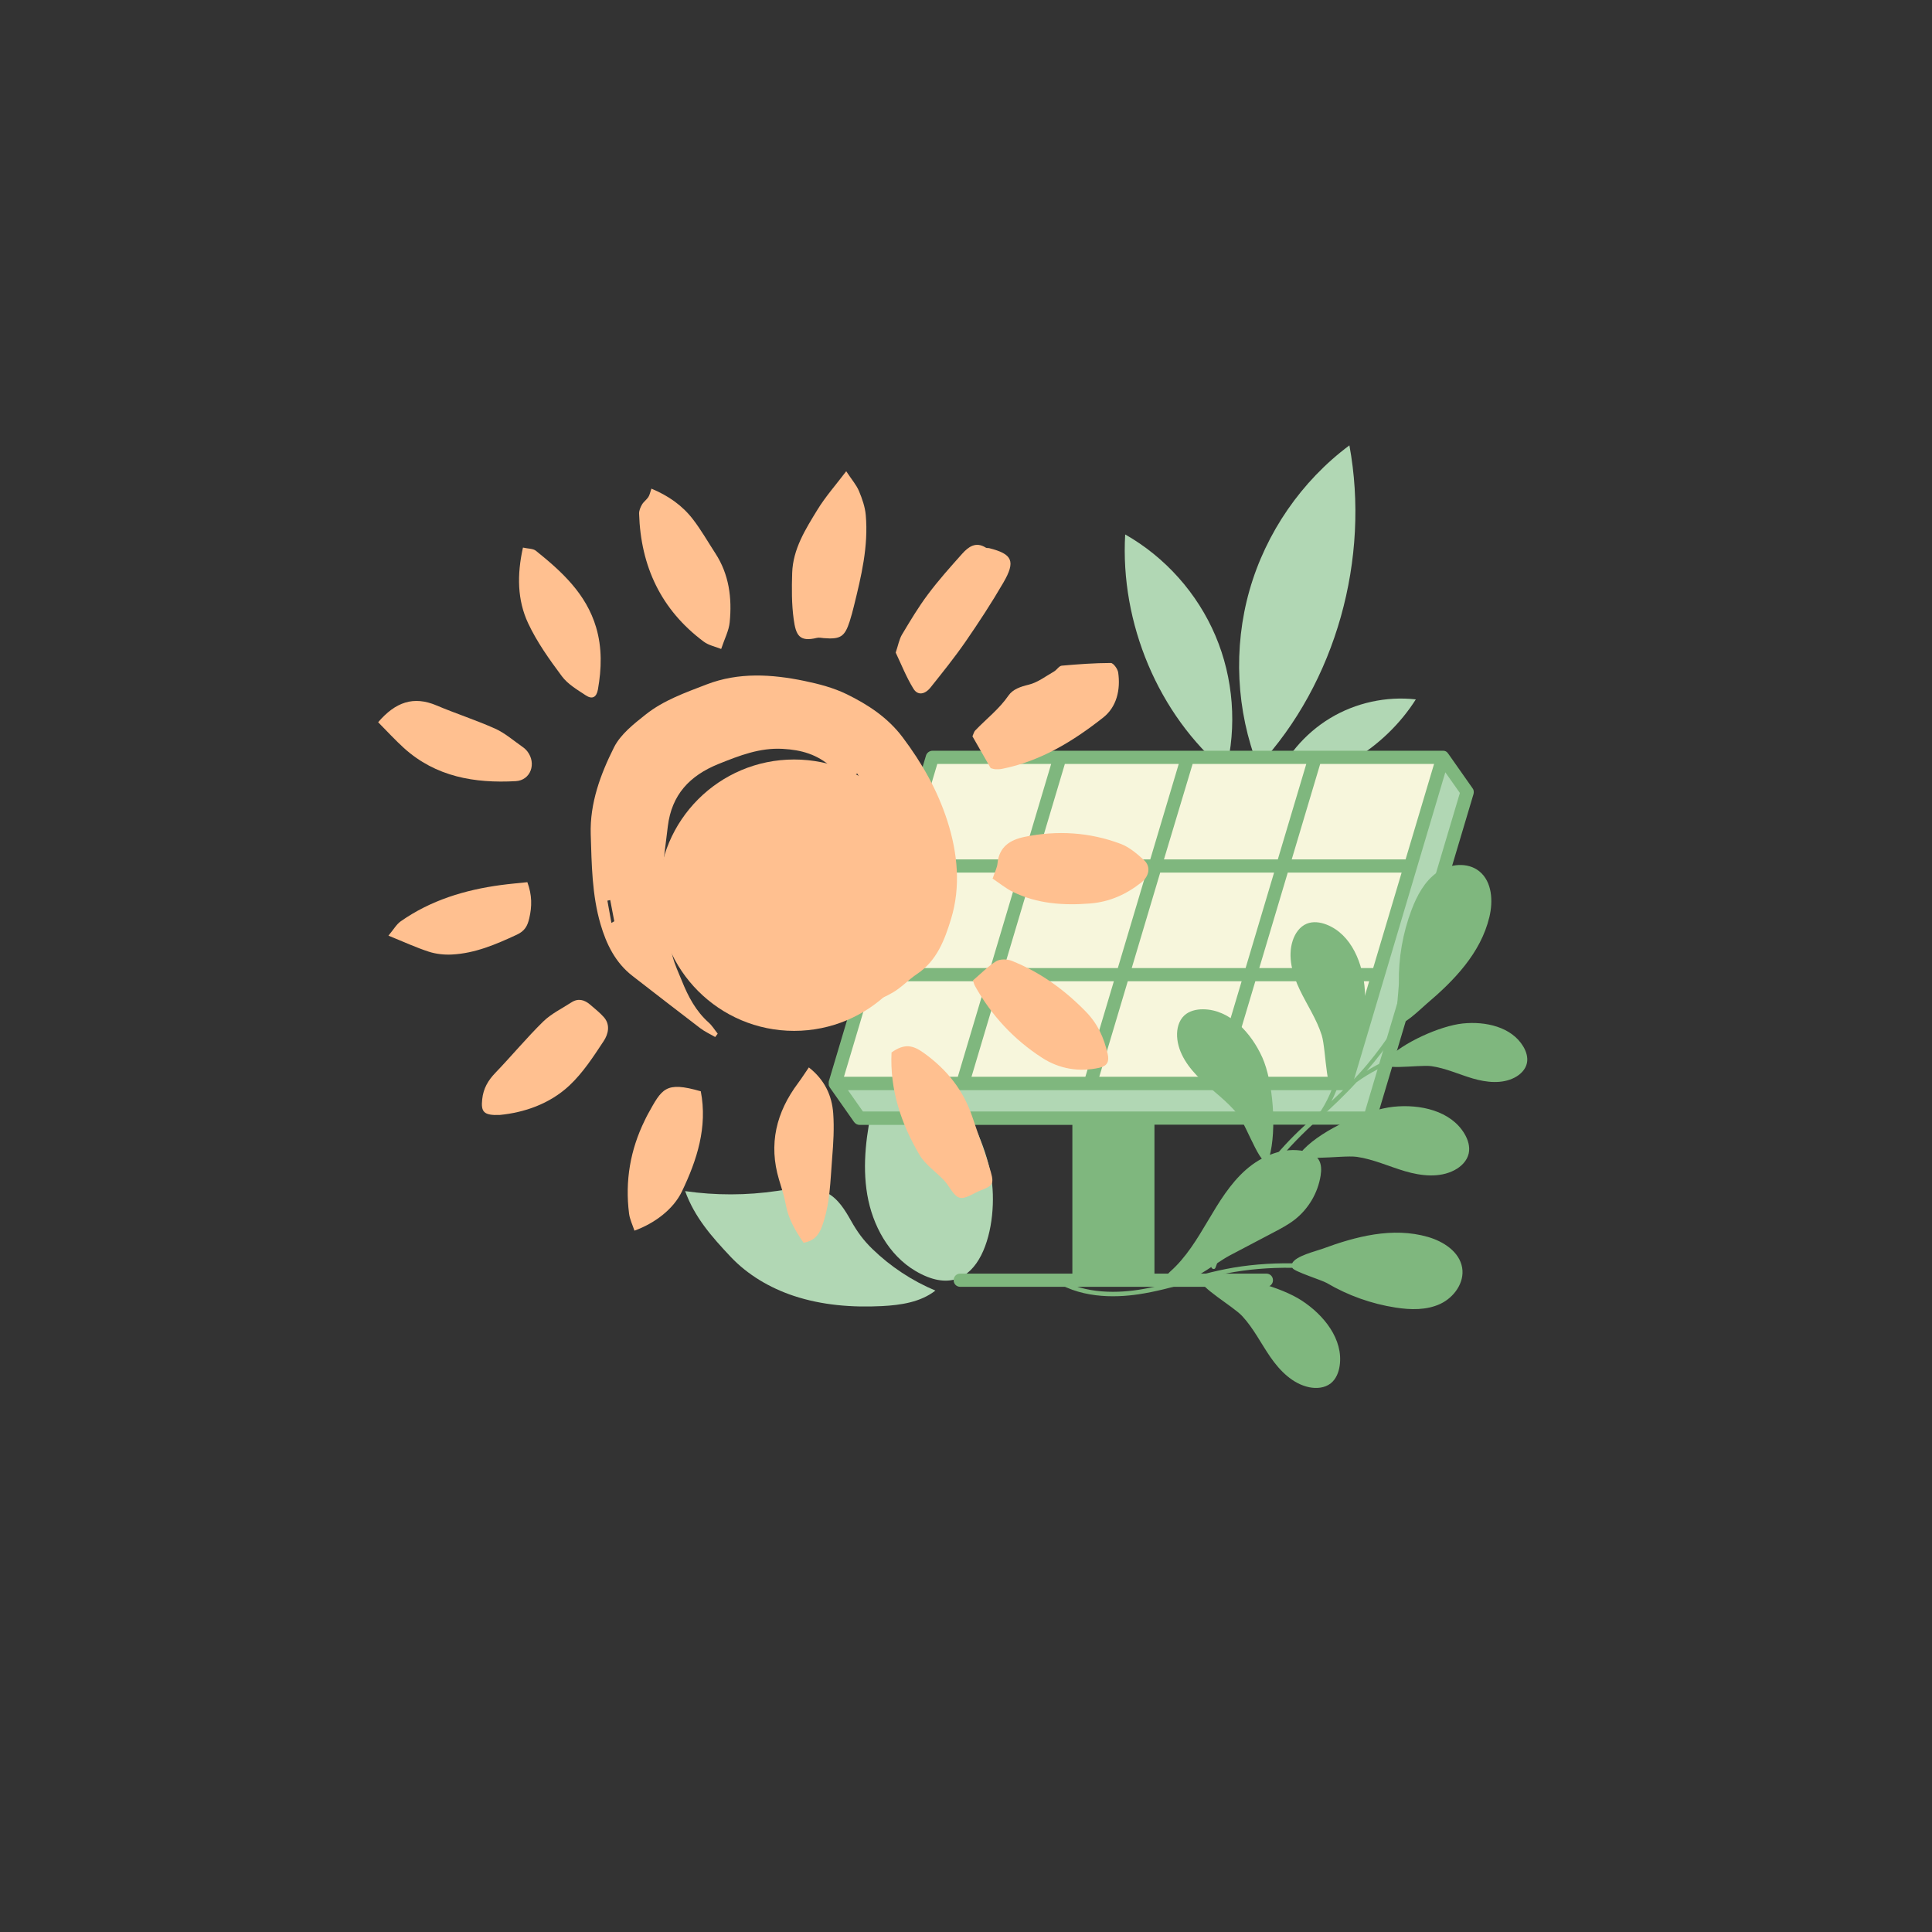 <svg xmlns="http://www.w3.org/2000/svg" xmlns:xlink="http://www.w3.org/1999/xlink" width="500" zoomAndPan="magnify" viewBox="0 0 375 375" height="500" preserveAspectRatio="xMidYMid meet" version="1.0"><rect x="0" y="0" width="375" height="375" fill="#333333" stroke="none"/><defs><clipPath id="09356b577b"><path d="M 167 197 L 193 197 L 193 249 L 167 249 Z M 167 197 " clip-rule="nonzero"/></clipPath><clipPath id="a7e2c8247d"><path d="M 128.066 226.137 L 173.832 194.738 L 206.926 242.98 L 161.16 274.375 Z M 128.066 226.137 " clip-rule="nonzero"/></clipPath><clipPath id="3099af83ec"><path d="M 173.688 194.84 L 127.922 226.234 L 161.016 274.477 L 206.781 243.078 Z M 173.688 194.84 " clip-rule="nonzero"/></clipPath><clipPath id="afc4b7c3b4"><path d="M 132 230 L 182 230 L 182 254 L 132 254 Z M 132 230 " clip-rule="nonzero"/></clipPath><clipPath id="bb785602c4"><path d="M 128.066 226.137 L 173.832 194.738 L 206.926 242.98 L 161.16 274.375 Z M 128.066 226.137 " clip-rule="nonzero"/></clipPath><clipPath id="fec28537ab"><path d="M 173.688 194.84 L 127.922 226.234 L 161.016 274.477 L 206.781 243.078 Z M 173.688 194.84 " clip-rule="nonzero"/></clipPath><clipPath id="6573aeb793"><path d="M 247 135 L 275 135 L 275 153 L 247 153 Z M 247 135 " clip-rule="nonzero"/></clipPath><clipPath id="8c9267aade"><path d="M 214.27 91.547 L 269.453 85.641 L 276.316 149.777 L 221.129 155.68 Z M 214.27 91.547 " clip-rule="nonzero"/></clipPath><clipPath id="9d9cf63d85"><path d="M 214.27 91.547 L 269.453 85.641 L 276.316 149.777 L 221.129 155.68 Z M 214.27 91.547 " clip-rule="nonzero"/></clipPath><clipPath id="6438552c9c"><path d="M 218 103 L 240 103 L 240 150 L 218 150 Z M 218 103 " clip-rule="nonzero"/></clipPath><clipPath id="3c0c006429"><path d="M 214.27 91.547 L 269.453 85.641 L 276.316 149.777 L 221.129 155.68 Z M 214.27 91.547 " clip-rule="nonzero"/></clipPath><clipPath id="130f5f8230"><path d="M 214.27 91.547 L 269.453 85.641 L 276.316 149.777 L 221.129 155.68 Z M 214.27 91.547 " clip-rule="nonzero"/></clipPath><clipPath id="8f20a8238f"><path d="M 240 86 L 264 86 L 264 149 L 240 149 Z M 240 86 " clip-rule="nonzero"/></clipPath><clipPath id="1377a96f30"><path d="M 214.27 91.547 L 269.453 85.641 L 276.316 149.777 L 221.129 155.68 Z M 214.27 91.547 " clip-rule="nonzero"/></clipPath><clipPath id="1f587d7840"><path d="M 214.27 91.547 L 269.453 85.641 L 276.316 149.777 L 221.129 155.68 Z M 214.27 91.547 " clip-rule="nonzero"/></clipPath><clipPath id="4a00a78173"><path d="M 160.812 145.574 L 286.062 145.574 L 286.062 249.824 L 160.812 249.824 Z M 160.812 145.574 " clip-rule="nonzero"/></clipPath><clipPath id="f8bc58371e"><path d="M 153 91.367 L 169 91.367 L 169 125 L 153 125 Z M 153 91.367 " clip-rule="nonzero"/></clipPath><clipPath id="8fb177f538"><path d="M 73.402 136 L 104 136 L 104 152 L 73.402 152 Z M 73.402 136 " clip-rule="nonzero"/></clipPath><clipPath id="a999ab398b"><path d="M 150 207 L 162 207 L 162 241.367 L 150 241.367 Z M 150 207 " clip-rule="nonzero"/></clipPath><clipPath id="3576112135"><path d="M 127.809 147.418 L 180.477 147.418 L 180.477 200.09 L 127.809 200.09 Z M 127.809 147.418 " clip-rule="nonzero"/></clipPath><clipPath id="4fd57879ea"><path d="M 154.141 147.418 C 139.598 147.418 127.809 159.211 127.809 173.754 C 127.809 188.297 139.598 200.09 154.141 200.09 C 168.688 200.09 180.477 188.297 180.477 173.754 C 180.477 159.211 168.688 147.418 154.141 147.418 " clip-rule="nonzero"/></clipPath><clipPath id="3db3794ad3"><path d="M 203 223 L 284 223 L 284 270 L 203 270 Z M 203 223 " clip-rule="nonzero"/></clipPath><clipPath id="af714bed3a"><path d="M 251.039 206.344 L 287.227 247.43 L 239.953 289.07 L 203.762 247.988 Z M 251.039 206.344 " clip-rule="nonzero"/></clipPath><clipPath id="f9f5d3162a"><path d="M 251.039 206.344 L 287.227 247.43 L 239.953 289.07 L 203.762 247.988 Z M 251.039 206.344 " clip-rule="nonzero"/></clipPath><clipPath id="46870fb7ca"><path d="M 235 191 L 282 191 L 282 247 L 235 247 Z M 235 191 " clip-rule="nonzero"/></clipPath><clipPath id="f0a0c76abe"><path d="M 223.402 177.176 L 290.004 166.211 L 301.457 235.773 L 234.852 246.738 Z M 223.402 177.176 " clip-rule="nonzero"/></clipPath><clipPath id="3e54528dfe"><path d="M 290.18 166.18 L 223.574 177.145 L 235.027 246.711 L 301.629 235.746 Z M 290.18 166.18 " clip-rule="nonzero"/></clipPath><clipPath id="68697b02d5"><path d="M 271 167 L 290 167 L 290 199 L 271 199 Z M 271 167 " clip-rule="nonzero"/></clipPath><clipPath id="2c7e6c36f3"><path d="M 223.402 177.176 L 290.004 166.211 L 301.457 235.773 L 234.852 246.738 Z M 223.402 177.176 " clip-rule="nonzero"/></clipPath><clipPath id="e6d5eb7b81"><path d="M 290.18 166.18 L 223.574 177.145 L 235.027 246.711 L 301.629 235.746 Z M 290.18 166.18 " clip-rule="nonzero"/></clipPath><clipPath id="61de9f1e40"><path d="M 250 179 L 265 179 L 265 212 L 250 212 Z M 250 179 " clip-rule="nonzero"/></clipPath><clipPath id="51070da9fa"><path d="M 223.402 177.176 L 290.004 166.211 L 301.457 235.773 L 234.852 246.738 Z M 223.402 177.176 " clip-rule="nonzero"/></clipPath><clipPath id="9e008c6061"><path d="M 290.18 166.18 L 223.574 177.145 L 235.027 246.711 L 301.629 235.746 Z M 290.18 166.18 " clip-rule="nonzero"/></clipPath><clipPath id="95cbdc778f"><path d="M 252 214 L 286 214 L 286 229 L 252 229 Z M 252 214 " clip-rule="nonzero"/></clipPath><clipPath id="6729cccd29"><path d="M 223.402 177.176 L 290.004 166.211 L 301.457 235.773 L 234.852 246.738 Z M 223.402 177.176 " clip-rule="nonzero"/></clipPath><clipPath id="50272e6696"><path d="M 290.18 166.18 L 223.574 177.145 L 235.027 246.711 L 301.629 235.746 Z M 290.18 166.18 " clip-rule="nonzero"/></clipPath><clipPath id="60184c73d2"><path d="M 228 195 L 248 195 L 248 226 L 228 226 Z M 228 195 " clip-rule="nonzero"/></clipPath><clipPath id="6654aed3ca"><path d="M 223.402 177.176 L 290.004 166.211 L 301.457 235.773 L 234.852 246.738 Z M 223.402 177.176 " clip-rule="nonzero"/></clipPath><clipPath id="a2dee4effc"><path d="M 290.18 166.18 L 223.574 177.145 L 235.027 246.711 L 301.629 235.746 Z M 290.18 166.18 " clip-rule="nonzero"/></clipPath><clipPath id="0b25ee8855"><path d="M 268 198 L 297 198 L 297 211 L 268 211 Z M 268 198 " clip-rule="nonzero"/></clipPath><clipPath id="32df24d8bd"><path d="M 223.402 177.176 L 290.004 166.211 L 301.457 235.773 L 234.852 246.738 Z M 223.402 177.176 " clip-rule="nonzero"/></clipPath><clipPath id="e031a112de"><path d="M 290.18 166.18 L 223.574 177.145 L 235.027 246.711 L 301.629 235.746 Z M 290.18 166.18 " clip-rule="nonzero"/></clipPath><clipPath id="44b40609cb"><path d="M 268 202 L 284 202 L 284 207 L 268 207 Z M 268 202 " clip-rule="nonzero"/></clipPath><clipPath id="45c299d4e2"><path d="M 223.402 177.176 L 290.004 166.211 L 301.457 235.773 L 234.852 246.738 Z M 223.402 177.176 " clip-rule="nonzero"/></clipPath><clipPath id="8bcdca32f4"><path d="M 290.18 166.18 L 223.574 177.145 L 235.027 246.711 L 301.629 235.746 Z M 290.18 166.18 " clip-rule="nonzero"/></clipPath><clipPath id="6129ed3661"><path d="M 252 220 L 270 220 L 270 225 L 252 225 Z M 252 220 " clip-rule="nonzero"/></clipPath><clipPath id="ba562c0d8f"><path d="M 223.402 177.176 L 290.004 166.211 L 301.457 235.773 L 234.852 246.738 Z M 223.402 177.176 " clip-rule="nonzero"/></clipPath><clipPath id="bf0c2f9922"><path d="M 290.18 166.18 L 223.574 177.145 L 235.027 246.711 L 301.629 235.746 Z M 290.18 166.18 " clip-rule="nonzero"/></clipPath><clipPath id="a28d6ea595"><path d="M 271 181 L 281 181 L 281 199 L 271 199 Z M 271 181 " clip-rule="nonzero"/></clipPath><clipPath id="c79e6cbf40"><path d="M 223.402 177.176 L 290.004 166.211 L 301.457 235.773 L 234.852 246.738 Z M 223.402 177.176 " clip-rule="nonzero"/></clipPath><clipPath id="aef2af8690"><path d="M 290.18 166.18 L 223.574 177.145 L 235.027 246.711 L 301.629 235.746 Z M 290.18 166.18 " clip-rule="nonzero"/></clipPath><clipPath id="6b3bd2ca8d"><path d="M 259 192 L 262 192 L 262 212 L 259 212 Z M 259 192 " clip-rule="nonzero"/></clipPath><clipPath id="80ac8b5a3d"><path d="M 223.402 177.176 L 290.004 166.211 L 301.457 235.773 L 234.852 246.738 Z M 223.402 177.176 " clip-rule="nonzero"/></clipPath><clipPath id="310fb42e76"><path d="M 290.18 166.18 L 223.574 177.145 L 235.027 246.711 L 301.629 235.746 Z M 290.18 166.18 " clip-rule="nonzero"/></clipPath><clipPath id="a1ecc209bd"><path d="M 240 207 L 247 207 L 247 226 L 240 226 Z M 240 207 " clip-rule="nonzero"/></clipPath><clipPath id="51c148ea49"><path d="M 223.402 177.176 L 290.004 166.211 L 301.457 235.773 L 234.852 246.738 Z M 223.402 177.176 " clip-rule="nonzero"/></clipPath><clipPath id="dcacb70a1f"><path d="M 290.18 166.18 L 223.574 177.145 L 235.027 246.711 L 301.629 235.746 Z M 290.18 166.18 " clip-rule="nonzero"/></clipPath></defs><g clip-path="url(#09356b577b)"><g clip-path="url(#a7e2c8247d)"><g clip-path="url(#3099af83ec)"><path fill="#b1d7b4" d="M 192.324 228.066 C 191.188 221.949 188.273 216.301 184.805 211.148 C 180.949 205.418 176.047 199.965 169.496 197.73 C 172.27 202.516 170.742 208.523 169.52 213.938 C 168.191 219.832 167.32 225.953 168.336 231.895 C 169.355 237.836 172.5 243.629 177.695 246.695 C 190.488 254.238 194.031 237.234 192.324 228.066 " fill-opacity="1" fill-rule="nonzero"/></g></g></g><g clip-path="url(#afc4b7c3b4)"><g clip-path="url(#bb785602c4)"><g clip-path="url(#fec28537ab)"><path fill="#b1d7b4" d="M 132.984 231.195 C 134.836 236.309 138.172 240.07 141.809 243.934 C 145.133 247.461 149.449 249.988 154.043 251.52 C 159.523 253.344 165.395 253.805 171.18 253.512 C 174.832 253.324 178.672 252.762 181.559 250.5 C 177.027 248.605 172.867 245.852 169.344 242.441 C 167.578 240.727 166.379 239.074 165.195 236.965 C 164.016 234.879 162.707 232.688 160.52 231.523 C 157.625 229.98 154.094 230.68 150.836 231.16 C 144.926 232.035 138.891 232.047 132.984 231.195 " fill-opacity="1" fill-rule="nonzero"/></g></g></g><g clip-path="url(#6573aeb793)"><g clip-path="url(#8c9267aade)"><g clip-path="url(#9d9cf63d85)"><path fill="#b1d7b4" d="M 247.172 152.473 C 249.285 147.07 253.211 142.402 258.164 139.406 C 263.117 136.41 269.062 135.105 274.812 135.75 C 268.855 145.148 258.242 151.707 247.172 152.473 " fill-opacity="1" fill-rule="nonzero"/></g></g></g><g clip-path="url(#6438552c9c)"><g clip-path="url(#3c0c006429)"><g clip-path="url(#130f5f8230)"><path fill="#b1d7b4" d="M 237.926 149.68 C 240.133 141.012 239.414 131.621 235.914 123.391 C 232.418 115.16 226.16 108.141 218.398 103.738 C 217.406 120.875 224.777 138.688 237.926 149.68 " fill-opacity="1" fill-rule="nonzero"/></g></g></g><g clip-path="url(#8f20a8238f)"><g clip-path="url(#1377a96f30)"><g clip-path="url(#1f587d7840)"><path fill="#b1d7b4" d="M 244.188 148.758 C 239.941 137.953 239.352 125.742 242.527 114.578 C 245.703 103.414 252.629 93.363 261.918 86.445 C 265.961 108.363 259.344 132.488 244.188 148.758 " fill-opacity="1" fill-rule="nonzero"/></g></g></g><path fill="#b1d7b4" d="M 280.066 147 L 162.098 210.316 L 166.809 217.02 L 265.887 217.02 L 284.777 153.703 Z M 280.066 147 " fill-opacity="1" fill-rule="nonzero"/><path fill="#f7f6dc" d="M 180.988 147 L 162.098 210.316 L 261.176 210.316 L 280.066 147 Z M 180.988 147 " fill-opacity="1" fill-rule="nonzero"/><path fill="#7fb77e" d="M 209.43 217.02 L 222.836 217.02 L 222.836 248.445 L 209.43 248.445 Z M 209.43 217.02 " fill-opacity="1" fill-rule="nonzero"/><g clip-path="url(#4a00a78173)"><path fill="#7fb77e" d="M 285.805 152.977 L 281.094 146.273 L 281.051 146.23 C 281.008 146.188 280.965 146.102 280.922 146.059 L 280.879 146.016 C 280.836 145.973 280.75 145.93 280.707 145.887 L 280.664 145.848 C 280.492 145.762 280.324 145.719 280.152 145.719 L 180.988 145.719 C 180.43 145.719 179.918 146.102 179.746 146.613 L 160.855 209.934 L 160.855 210.574 C 160.855 210.66 160.898 210.746 160.941 210.832 C 160.941 210.871 160.984 210.871 160.984 210.914 C 161.027 210.957 161.027 211.043 161.07 211.086 L 165.781 217.789 C 166.039 218.133 166.422 218.344 166.852 218.344 L 208.145 218.344 L 208.145 247.207 L 186.387 247.207 C 185.656 247.207 185.102 247.762 185.102 248.488 C 185.102 249.215 185.656 249.77 186.387 249.77 L 245.797 249.77 C 246.523 249.77 247.082 249.215 247.082 248.488 C 247.082 247.762 246.523 247.207 245.797 247.207 L 224.078 247.207 L 224.078 218.301 L 265.887 218.301 C 266.445 218.301 266.957 217.918 267.129 217.406 L 286.02 154.086 C 286.105 153.703 286.062 153.273 285.805 152.977 Z M 278.352 148.281 L 272.824 166.809 L 250.723 166.809 L 256.25 148.281 Z M 216.969 187.902 L 194.867 187.902 L 200.391 169.371 L 222.496 169.371 Z M 225.195 169.371 L 247.297 169.371 L 241.77 187.902 L 219.668 187.902 Z M 216.199 190.465 L 210.672 208.996 L 188.57 208.996 L 194.094 190.465 Z M 218.898 190.465 L 241 190.465 L 235.473 208.996 L 213.371 208.996 Z M 243.656 190.465 L 265.758 190.465 L 260.234 208.996 L 238.129 208.996 Z M 244.426 187.902 L 249.953 169.371 L 272.055 169.371 L 266.531 187.902 Z M 253.551 148.281 L 248.023 166.809 L 225.922 166.809 L 231.488 148.281 Z M 228.793 148.281 L 223.266 166.809 L 201.164 166.809 L 206.688 148.281 Z M 181.93 148.281 L 204.031 148.281 L 198.508 166.809 L 176.402 166.809 Z M 175.633 169.371 L 197.734 169.371 L 192.211 187.902 L 170.109 187.902 Z M 169.336 190.465 L 191.438 190.465 L 185.914 208.996 L 163.812 208.996 Z M 221.551 247.121 L 210.715 247.121 L 210.715 218.301 L 221.551 218.301 Z M 264.945 215.742 L 167.496 215.742 L 164.582 211.598 L 261.219 211.598 C 261.773 211.598 262.289 211.215 262.461 210.703 L 280.535 149.902 L 283.363 153.914 Z M 264.945 215.742 " fill-opacity="1" fill-rule="nonzero"/></g><path fill="#ffc090" d="M 166.387 150.141 C 166.223 150.238 166.062 150.336 165.902 150.434 C 166.41 151.246 166.918 152.062 167.426 152.879 C 167.582 152.781 167.742 152.684 167.898 152.59 C 167.395 151.773 166.891 150.957 166.387 150.141 Z M 118.676 179.133 C 118.859 179.027 119.047 178.922 119.23 178.816 C 118.969 177.445 118.707 176.07 118.445 174.699 C 118.262 174.742 118.078 174.781 117.895 174.82 C 118.156 176.258 118.418 177.695 118.676 179.133 Z M 168.277 154.035 C 168.047 154.102 167.902 154.316 167.926 154.547 C 168.09 156.16 168.25 157.773 170.148 158.895 L 168.871 154.363 C 168.797 154.109 168.531 153.961 168.277 154.035 Z M 158.371 163.875 C 154.934 163.301 152.785 164.652 150.961 166.781 C 150.031 167.863 149.996 168.883 150.648 170.121 C 152.504 173.629 157.219 176.32 161.121 176.051 C 163.082 175.914 164.516 175.004 165.242 173.188 C 167.164 168.391 168.332 163.668 166.691 158.332 C 165.578 154.723 164.422 151.637 161.508 148.996 C 158.648 146.402 155.527 145.551 151.922 145.352 C 147.473 145.105 143.555 146.645 139.504 148.27 C 133.832 150.555 130.379 154.266 129.625 160.375 C 129.102 164.637 128.543 168.895 128.145 173.168 C 127.742 177.465 129.508 181.406 130.508 185.461 C 130.926 187.168 131.707 188.789 132.371 190.434 C 133.582 193.438 135.07 196.262 137.547 198.469 C 138.23 199.078 138.723 199.906 139.305 200.633 C 139.145 200.852 138.98 201.066 138.82 201.285 C 137.844 200.715 136.797 200.242 135.902 199.562 C 131.496 196.211 127.137 192.801 122.754 189.418 C 119.434 186.848 117.68 183.227 116.559 179.375 C 114.902 173.707 114.844 167.793 114.66 161.941 C 114.473 155.906 116.551 150.297 119.176 145.062 C 120.449 142.523 123.031 140.504 125.355 138.664 C 128.836 135.906 133.07 134.422 137.164 132.844 C 143.363 130.457 149.781 130.855 156.133 132.168 C 158.934 132.75 161.793 133.496 164.344 134.742 C 168.477 136.766 172.309 139.266 175.195 143.098 C 178.953 148.086 181.988 153.426 183.887 159.359 C 185.887 165.609 186.508 172.109 184.598 178.367 C 183.398 182.305 181.871 186.484 178.02 189.035 C 176.371 190.125 175 191.656 173.301 192.641 C 168.363 195.5 163.059 196.062 157.555 194.613 C 155.516 194.074 153.496 193.457 151.473 192.871 C 149.988 192.441 148.578 192.043 147.605 190.574 C 147.121 189.848 145.961 189.555 145.086 189.105 C 143.305 188.188 141.848 187.105 141.258 184.965 C 140.039 180.535 137.426 176.527 137.293 171.762 C 137.152 166.695 138.906 162.172 141.379 157.898 C 142.277 156.344 143.578 155.145 145.59 155.023 C 147.559 154.906 149.516 154.586 151.48 154.496 C 152.086 154.465 152.82 154.758 153.309 155.137 C 155.973 157.223 157.641 159.934 158.371 163.875 " fill-opacity="1" fill-rule="nonzero"/><path fill="#ffc090" d="M 192.289 149.094 C 190.969 146.793 189.832 144.805 188.75 142.918 C 188.984 142.398 189.055 142.031 189.27 141.805 C 191.426 139.547 193.93 137.645 195.738 135.016 C 196.602 133.762 198.094 133.281 199.691 132.891 C 201.43 132.461 202.98 131.254 204.586 130.336 C 205.129 130.023 205.555 129.258 206.082 129.207 C 209.25 128.922 212.43 128.695 215.605 128.684 C 216.102 128.684 216.938 129.828 217.039 130.527 C 217.523 133.887 216.742 137.215 214.141 139.266 C 208.297 143.875 201.969 147.758 194.492 149.234 C 194.066 149.32 193.617 149.328 193.184 149.305 C 192.859 149.285 192.539 149.156 192.289 149.094 " fill-opacity="1" fill-rule="nonzero"/><g clip-path="url(#f8bc58371e)"><path fill="#ffc090" d="M 164.25 91.469 C 165.367 93.164 166.242 94.152 166.727 95.312 C 167.344 96.789 167.902 98.379 168.043 99.961 C 168.586 106.031 167.168 111.879 165.727 117.711 C 165.488 118.68 165.23 119.648 164.926 120.598 C 163.961 123.598 163.129 124.125 159.879 123.859 C 159.438 123.82 158.969 123.711 158.555 123.812 C 155.152 124.645 154.48 123.312 154.051 120.176 C 153.648 117.223 153.668 114.191 153.762 111.203 C 153.91 106.574 156.336 102.742 158.645 98.969 C 160.238 96.367 162.297 94.051 164.25 91.469 " fill-opacity="1" fill-rule="nonzero"/></g><path fill="#ffc090" d="M 173.047 204.281 C 175.527 202.527 177.137 202.805 179.332 204.391 C 183.84 207.645 187.023 211.641 188.762 216.879 C 189.945 220.453 191.316 223.969 192.344 227.586 C 192.98 229.824 192.57 230.211 190.41 231.027 C 189.004 231.559 187.418 232.793 186.254 232.473 C 185.047 232.137 184.312 230.254 183.27 229.141 C 181.695 227.457 179.625 226.102 178.484 224.176 C 174.883 218.078 172.707 211.5 173.047 204.281 " fill-opacity="1" fill-rule="nonzero"/><path fill="#ffc090" d="M 192.664 170.535 C 193.094 169.25 193.535 168.434 193.617 167.582 C 193.93 164.336 196.09 163.004 198.879 162.434 C 205.215 161.137 211.488 161.52 217.535 163.797 C 219.219 164.434 220.727 165.73 222.082 166.98 C 223.406 168.203 223.07 170.074 221.539 171.281 C 218.613 173.598 215.363 175.07 211.566 175.367 C 206.395 175.77 201.359 175.434 196.633 173.129 C 195.203 172.43 193.941 171.383 192.664 170.535 " fill-opacity="1" fill-rule="nonzero"/><path fill="#ffc090" d="M 126.438 94.844 C 129.75 96.227 132.434 98.117 134.473 100.762 C 136.09 102.852 137.402 105.176 138.848 107.395 C 141.52 111.496 142.102 116.074 141.633 120.789 C 141.473 122.414 140.641 123.973 139.98 125.965 C 138.906 125.527 137.562 125.27 136.582 124.535 C 128.309 118.355 124.363 109.922 124.047 99.695 C 124.031 99.109 124.305 98.457 124.609 97.934 C 124.922 97.391 125.5 97.004 125.844 96.477 C 126.113 96.055 126.203 95.52 126.438 94.844 " fill-opacity="1" fill-rule="nonzero"/><path fill="#ffc090" d="M 188.855 190.297 C 190.406 188.977 191.754 187.562 193.359 186.574 C 194.117 186.109 195.5 186.145 196.383 186.496 C 201.867 188.691 206.52 192.031 210.699 196.293 C 213.109 198.75 214.277 201.434 215 204.57 C 215.336 206.035 214.922 206.906 213.414 207.246 C 209.434 208.148 205.574 207.449 202.281 205.324 C 196.828 201.805 192.438 197.113 189.25 191.383 C 189.043 191.008 188.953 190.57 188.855 190.297 " fill-opacity="1" fill-rule="nonzero"/><path fill="#ffc090" d="M 173.855 126.668 C 174.344 125.227 174.531 124.086 175.082 123.16 C 176.668 120.508 178.258 117.84 180.109 115.371 C 182.16 112.629 184.453 110.059 186.742 107.5 C 187.949 106.152 189.383 105.055 191.352 106.301 C 191.52 106.406 191.789 106.348 192 106.398 C 196.512 107.535 197.18 108.91 194.75 113.09 C 192.473 117.012 189.984 120.816 187.406 124.551 C 185.285 127.613 182.945 130.527 180.617 133.438 C 179.512 134.824 178.125 135.023 177.305 133.691 C 175.902 131.422 174.918 128.891 173.855 126.668 " fill-opacity="1" fill-rule="nonzero"/><path fill="#ffc090" d="M 97.016 216.41 C 93.844 216.543 93.336 215.785 93.594 213.379 C 93.816 211.266 94.727 209.719 96.152 208.234 C 99.293 204.969 102.191 201.465 105.422 198.293 C 106.973 196.773 109.039 195.777 110.891 194.574 C 112.203 193.719 113.422 194.031 114.535 194.992 C 115.445 195.781 116.41 196.527 117.203 197.426 C 118.535 198.93 118.035 200.773 117.172 202.074 C 115.176 205.102 113.141 208.238 110.523 210.691 C 106.629 214.336 101.641 215.957 97.016 216.41 " fill-opacity="1" fill-rule="nonzero"/><g clip-path="url(#8fb177f538)"><path fill="#ffc090" d="M 73.398 140.184 C 76.773 136.246 80.285 135.047 84.703 136.914 C 88.48 138.512 92.406 139.766 96.145 141.449 C 98.031 142.297 99.656 143.742 101.383 144.941 C 101.742 145.191 102.09 145.496 102.359 145.844 C 104.172 148.195 103.004 151.457 100.105 151.621 C 92.141 152.062 84.598 150.793 78.402 145.191 C 76.699 143.652 75.148 141.941 73.398 140.184 " fill-opacity="1" fill-rule="nonzero"/></g><g clip-path="url(#a999ab398b)"><path fill="#ffc090" d="M 155.969 241.227 C 154.406 238.922 153.012 236.598 152.516 233.781 C 152.227 232.156 151.688 230.57 151.211 228.98 C 149.141 222.074 150.664 215.887 154.906 210.227 C 155.602 209.297 156.219 208.316 156.996 207.184 C 160.086 209.605 161.48 212.656 161.73 216.129 C 161.934 218.98 161.758 221.879 161.523 224.738 C 161.156 229.234 161.141 233.773 159.52 238.121 C 158.852 239.91 157.883 240.863 155.969 241.227 " fill-opacity="1" fill-rule="nonzero"/></g><path fill="#ffc090" d="M 123.145 238.871 C 122.781 237.758 122.242 236.676 122.098 235.539 C 121.301 229.223 122.336 223.188 125.141 217.469 C 125.336 217.07 125.523 216.668 125.738 216.281 C 128.496 211.324 129.09 209.816 136.023 211.82 C 137.359 218.754 135.297 225.148 132.355 231.27 C 130.668 234.785 126.969 237.488 123.145 238.871 " fill-opacity="1" fill-rule="nonzero"/><path fill="#ffc090" d="M 101.504 106.285 C 102.484 106.512 103.457 106.453 104.02 106.906 C 109.055 110.949 113.781 115.262 115.707 121.773 C 116.887 125.766 116.77 129.797 116.055 133.836 C 115.785 135.348 114.953 135.797 113.707 134.973 C 112.059 133.879 110.215 132.812 109.07 131.273 C 106.637 128.008 104.219 124.625 102.504 120.957 C 100.406 116.469 100.332 111.566 101.504 106.285 " fill-opacity="1" fill-rule="nonzero"/><path fill="#ffc090" d="M 75.395 181.609 C 76.422 180.387 76.957 179.406 77.773 178.832 C 83.613 174.734 90.234 172.727 97.227 171.785 C 98.945 171.555 100.68 171.41 102.359 171.23 C 103.293 173.766 103.262 175.949 102.734 178.223 C 102.391 179.734 101.852 180.711 100.309 181.426 C 96.266 183.305 92.203 185.051 87.695 185.273 C 86.211 185.348 84.625 185.176 83.219 184.719 C 80.723 183.91 78.332 182.797 75.395 181.609 " fill-opacity="1" fill-rule="nonzero"/><g clip-path="url(#3576112135)"><g clip-path="url(#4fd57879ea)"><path fill="#ffc090" d="M 127.809 147.418 L 180.477 147.418 L 180.477 200.09 L 127.809 200.09 Z M 127.809 147.418 " fill-opacity="1" fill-rule="nonzero"/></g></g><g clip-path="url(#3db3794ad3)"><g clip-path="url(#af714bed3a)"><g clip-path="url(#f9f5d3162a)"><path fill="#7fb77e" d="M 253.195 223.449 C 254.246 223.68 255.328 224.129 255.918 225.031 C 256.516 225.938 256.5 227.113 256.332 228.188 C 255.805 231.547 253.953 234.676 251.27 236.758 C 250.023 237.723 248.621 238.461 247.227 239.195 C 244.391 240.688 241.555 242.18 238.715 243.672 C 237.176 244.48 234.84 246.199 232.418 247.629 C 234.223 247.148 236.059 246.688 237.898 246.324 C 241.953 245.523 246.277 245.152 250.812 245.211 C 251.465 243.781 255.422 242.855 256.66 242.398 C 263.145 240 270.289 238.113 277.148 240.086 C 280.176 240.957 283.285 242.965 283.805 246.07 C 284.289 248.969 282.215 251.844 279.555 253.086 C 276.891 254.328 273.801 254.25 270.898 253.801 C 266.195 253.074 261.633 251.449 257.531 249.031 C 256.637 248.5 251.258 246.824 250.867 246.137 C 250.859 246.117 250.852 246.098 250.84 246.078 C 246.348 246.016 242.074 246.379 238.066 247.172 C 237.176 247.348 236.289 247.555 235.402 247.766 C 240.855 247.609 248.727 249.883 252.633 252.418 C 256.969 255.23 260.77 259.965 260.031 265.082 C 259.844 266.379 259.324 267.691 258.297 268.504 C 257.148 269.414 255.547 269.555 254.113 269.262 C 250.938 268.609 248.457 266.109 246.609 263.445 C 244.758 260.777 243.309 257.809 241.098 255.434 C 239.359 253.566 232.664 249.746 233.07 248.355 C 232.262 248.566 231.453 248.781 230.656 249 C 227.527 249.848 224.289 250.727 221.016 251.219 C 216.16 251.945 209.246 252.004 203.891 248.125 L 204.398 247.426 C 209.516 251.133 216.191 251.066 220.887 250.363 C 222.406 250.133 223.926 249.816 225.434 249.461 C 225.828 248.539 226.445 247.418 227.137 246.809 C 230.223 244.078 232.371 240.469 234.477 236.922 C 236.582 233.379 238.738 229.773 241.832 227.047 C 244.926 224.324 249.164 222.574 253.195 223.449 " fill-opacity="1" fill-rule="nonzero"/></g></g></g><g clip-path="url(#46870fb7ca)"><g clip-path="url(#f0a0c76abe)"><g clip-path="url(#3e54528dfe)"><path fill="#7fb77e" d="M 280.965 203.156 C 275.262 203.289 270.02 204.898 265.266 207.867 C 269.293 203.199 272.781 198.121 275.613 192.453 C 275.863 191.949 275.07 191.586 274.82 192.09 C 272.234 197.266 269.098 202.137 265.395 206.578 C 263.242 209.16 260.871 211.48 258.434 213.734 C 261.172 208.461 261.816 202.359 260.172 196.543 C 260.02 196 259.203 196.309 259.355 196.848 C 261.113 203.062 259.898 210.156 256.41 215.586 C 255.289 216.598 254.168 217.605 253.047 218.629 C 250.578 220.891 248.238 223.422 246.082 226.145 C 246.188 224.586 245.816 223 245.434 221.434 C 244.703 218.465 243.629 215.617 242.285 212.875 C 242.039 212.375 241.223 212.676 241.469 213.184 C 242.492 215.266 243.363 217.406 244.039 219.625 C 244.789 222.098 245.816 225.195 244.859 227.73 C 240.738 233.246 237.363 239.438 235.133 245.691 C 234.945 246.219 235.734 246.586 235.926 246.055 C 238.191 239.699 241.559 233.691 245.672 228.262 C 250.785 224.363 257.582 222.445 263.887 221.836 C 264.445 221.785 264.355 220.914 263.797 220.965 C 258.25 221.5 252.344 223.031 247.473 225.984 C 250.078 222.812 252.93 219.863 255.961 217.199 C 258.562 214.914 261.023 212.535 263.328 210.043 C 268.469 206.352 274.73 204.176 281.055 204.027 C 281.617 204.016 281.523 203.145 280.965 203.156 " fill-opacity="1" fill-rule="nonzero"/></g></g></g><g clip-path="url(#68697b02d5)"><g clip-path="url(#2c7e6c36f3)"><g clip-path="url(#e6d5eb7b81)"><path fill="#7fb77e" d="M 271.52 190.762 C 271.438 185.945 272.277 181.117 273.977 176.621 C 275.027 173.84 276.492 171.086 278.902 169.367 C 281.309 167.648 284.859 167.262 287.156 169.137 C 289.617 171.152 289.832 174.887 289.09 177.988 C 287.414 185.004 282.215 190.344 276.895 194.848 C 275.676 195.879 271.984 199.578 271.227 198.508 C 270.77 197.855 271.539 191.816 271.52 190.762 " fill-opacity="1" fill-rule="nonzero"/></g></g></g><g clip-path="url(#61de9f1e40)"><g clip-path="url(#51070da9fa)"><g clip-path="url(#9e008c6061)"><path fill="#7fb77e" d="M 264.922 192.32 C 264.613 187.098 262.352 181.383 257.508 179.473 C 256.277 178.988 254.871 178.793 253.648 179.289 C 252.285 179.84 251.363 181.18 250.91 182.586 C 249.898 185.707 250.859 189.137 252.277 192.098 C 253.691 195.059 255.57 197.82 256.551 200.953 C 257.465 203.852 257.324 214.141 259.664 210.973 C 262.93 206.539 265.23 197.438 264.922 192.32 " fill-opacity="1" fill-rule="nonzero"/></g></g></g><g clip-path="url(#95cbdc778f)"><g clip-path="url(#6729cccd29)"><g clip-path="url(#50272e6696)"><path fill="#7fb77e" d="M 270.453 214.824 C 275.625 214.277 281.602 215.582 284.266 220.078 C 284.941 221.219 285.367 222.582 285.078 223.879 C 284.758 225.324 283.602 226.457 282.293 227.137 C 279.398 228.648 275.875 228.258 272.742 227.34 C 269.605 226.418 266.59 225.008 263.359 224.543 C 260.363 224.117 250.297 225.938 253.023 223.098 C 256.836 219.129 265.383 215.359 270.453 214.824 " fill-opacity="1" fill-rule="nonzero"/></g></g></g><g clip-path="url(#60184c73d2)"><g clip-path="url(#6654aed3ca)"><g clip-path="url(#a2dee4effc)"><path fill="#7fb77e" d="M 245.012 205.246 C 242.863 200.477 238.727 195.945 233.527 195.902 C 232.207 195.891 230.824 196.211 229.859 197.113 C 228.781 198.121 228.398 199.699 228.473 201.18 C 228.641 204.457 230.754 207.32 233.125 209.582 C 235.496 211.84 238.23 213.746 240.262 216.32 C 242.141 218.703 245.324 228.402 246.379 224.602 C 247.855 219.281 247.109 209.918 245.012 205.246 " fill-opacity="1" fill-rule="nonzero"/></g></g></g><g clip-path="url(#0b25ee8855)"><g clip-path="url(#32df24d8bd)"><g clip-path="url(#e031a112de)"><path fill="#7fb77e" d="M 283.902 198.66 C 288.312 198.195 293.402 199.309 295.676 203.141 C 296.25 204.109 296.613 205.273 296.367 206.375 C 296.098 207.609 295.109 208.574 293.996 209.152 C 291.527 210.441 288.527 210.109 285.852 209.328 C 283.184 208.543 280.613 207.34 277.859 206.945 C 275.309 206.578 266.727 208.129 269.051 205.711 C 272.301 202.332 279.582 199.117 283.902 198.66 " fill-opacity="1" fill-rule="nonzero"/></g></g></g><g clip-path="url(#44b40609cb)"><g clip-path="url(#45c299d4e2)"><g clip-path="url(#8bcdca32f4)"><path fill="#7fb77e" d="M 283.398 203.258 C 283.398 203.258 283.188 203.277 282.812 203.312 C 282.43 203.34 281.883 203.379 281.207 203.43 C 279.855 203.531 277.988 203.605 276.012 203.945 C 274.035 204.273 272.34 205.008 271.094 205.516 C 269.848 206.035 269.059 206.336 269 206.219 C 268.941 206.105 269.621 205.602 270.809 204.922 C 271.402 204.59 272.129 204.207 272.977 203.859 C 273.824 203.512 274.801 203.207 275.852 203.027 C 277.957 202.672 279.859 202.836 281.211 202.965 C 281.891 203.035 282.438 203.109 282.816 203.168 C 283.191 203.227 283.398 203.258 283.398 203.258 " fill-opacity="1" fill-rule="nonzero"/></g></g></g><g clip-path="url(#6129ed3661)"><g clip-path="url(#ba562c0d8f)"><g clip-path="url(#bf0c2f9922)"><path fill="#7fb77e" d="M 269.168 220.355 C 269.168 220.355 268.926 220.375 268.492 220.406 C 268.055 220.43 267.43 220.484 266.656 220.543 C 265.113 220.684 263.012 220.945 260.766 221.547 C 258.52 222.152 256.516 222.93 255.031 223.398 C 253.555 223.883 252.609 224.109 252.566 223.992 C 252.52 223.871 253.379 223.422 254.797 222.785 C 256.223 222.156 258.195 221.281 260.531 220.645 C 262.875 220.016 265.094 219.984 266.648 220.078 C 267.434 220.137 268.062 220.195 268.496 220.262 C 268.93 220.324 269.168 220.355 269.168 220.355 " fill-opacity="1" fill-rule="nonzero"/></g></g></g><g clip-path="url(#a28d6ea595)"><g clip-path="url(#c79e6cbf40)"><g clip-path="url(#aef2af8690)"><path fill="#7fb77e" d="M 280.16 181.262 C 280.16 181.262 279.836 182.289 279.262 183.93 C 278.684 185.562 277.879 187.82 276.77 190.238 C 274.543 195.09 271.922 198.547 271.734 198.41 C 271.5 198.258 273.742 194.617 275.93 189.844 C 277.027 187.457 278.043 185.289 278.836 183.742 C 279.621 182.195 280.16 181.262 280.16 181.262 " fill-opacity="1" fill-rule="nonzero"/></g></g></g><g clip-path="url(#6b3bd2ca8d)"><g clip-path="url(#80ac8b5a3d)"><g clip-path="url(#310fb42e76)"><path fill="#7fb77e" d="M 259.625 192.879 C 259.625 192.879 259.707 193.129 259.855 193.578 C 259.996 194.027 260.199 194.68 260.398 195.504 C 260.598 196.324 260.793 197.324 260.902 198.445 C 261.008 199.57 261.039 200.793 261.039 202.082 C 261.012 204.699 260.52 207.012 260.082 208.641 C 259.637 210.27 259.234 211.234 259.117 211.203 C 258.988 211.168 259.168 210.141 259.445 208.496 C 259.715 206.855 260.086 204.582 260.113 202.07 C 260.113 200.801 260.145 199.578 260.121 198.492 C 260.105 197.398 260.027 196.414 259.941 195.582 C 259.859 194.75 259.77 194.074 259.715 193.605 C 259.656 193.141 259.625 192.879 259.625 192.879 " fill-opacity="1" fill-rule="nonzero"/></g></g></g><g clip-path="url(#a1ecc209bd)"><g clip-path="url(#51c148ea49)"><g clip-path="url(#dcacb70a1f)"><path fill="#7fb77e" d="M 240.781 207.934 C 240.781 207.934 241.441 208.73 242.426 210.078 C 242.914 210.754 243.488 211.566 244.066 212.523 C 244.633 213.48 245.215 214.586 245.613 215.84 C 246.016 217.09 246.223 218.309 246.336 219.434 C 246.438 220.559 246.41 221.57 246.34 222.414 C 246.199 224.102 245.824 225.109 245.703 225.074 C 245.578 225.039 245.711 224.031 245.684 222.387 C 245.672 221.566 245.629 220.59 245.488 219.527 C 245.336 218.469 245.109 217.289 244.73 216.125 C 243.969 213.785 242.797 211.801 242.035 210.324 C 241.246 208.859 240.781 207.934 240.781 207.934 " fill-opacity="1" fill-rule="nonzero"/></g></g></g></svg>